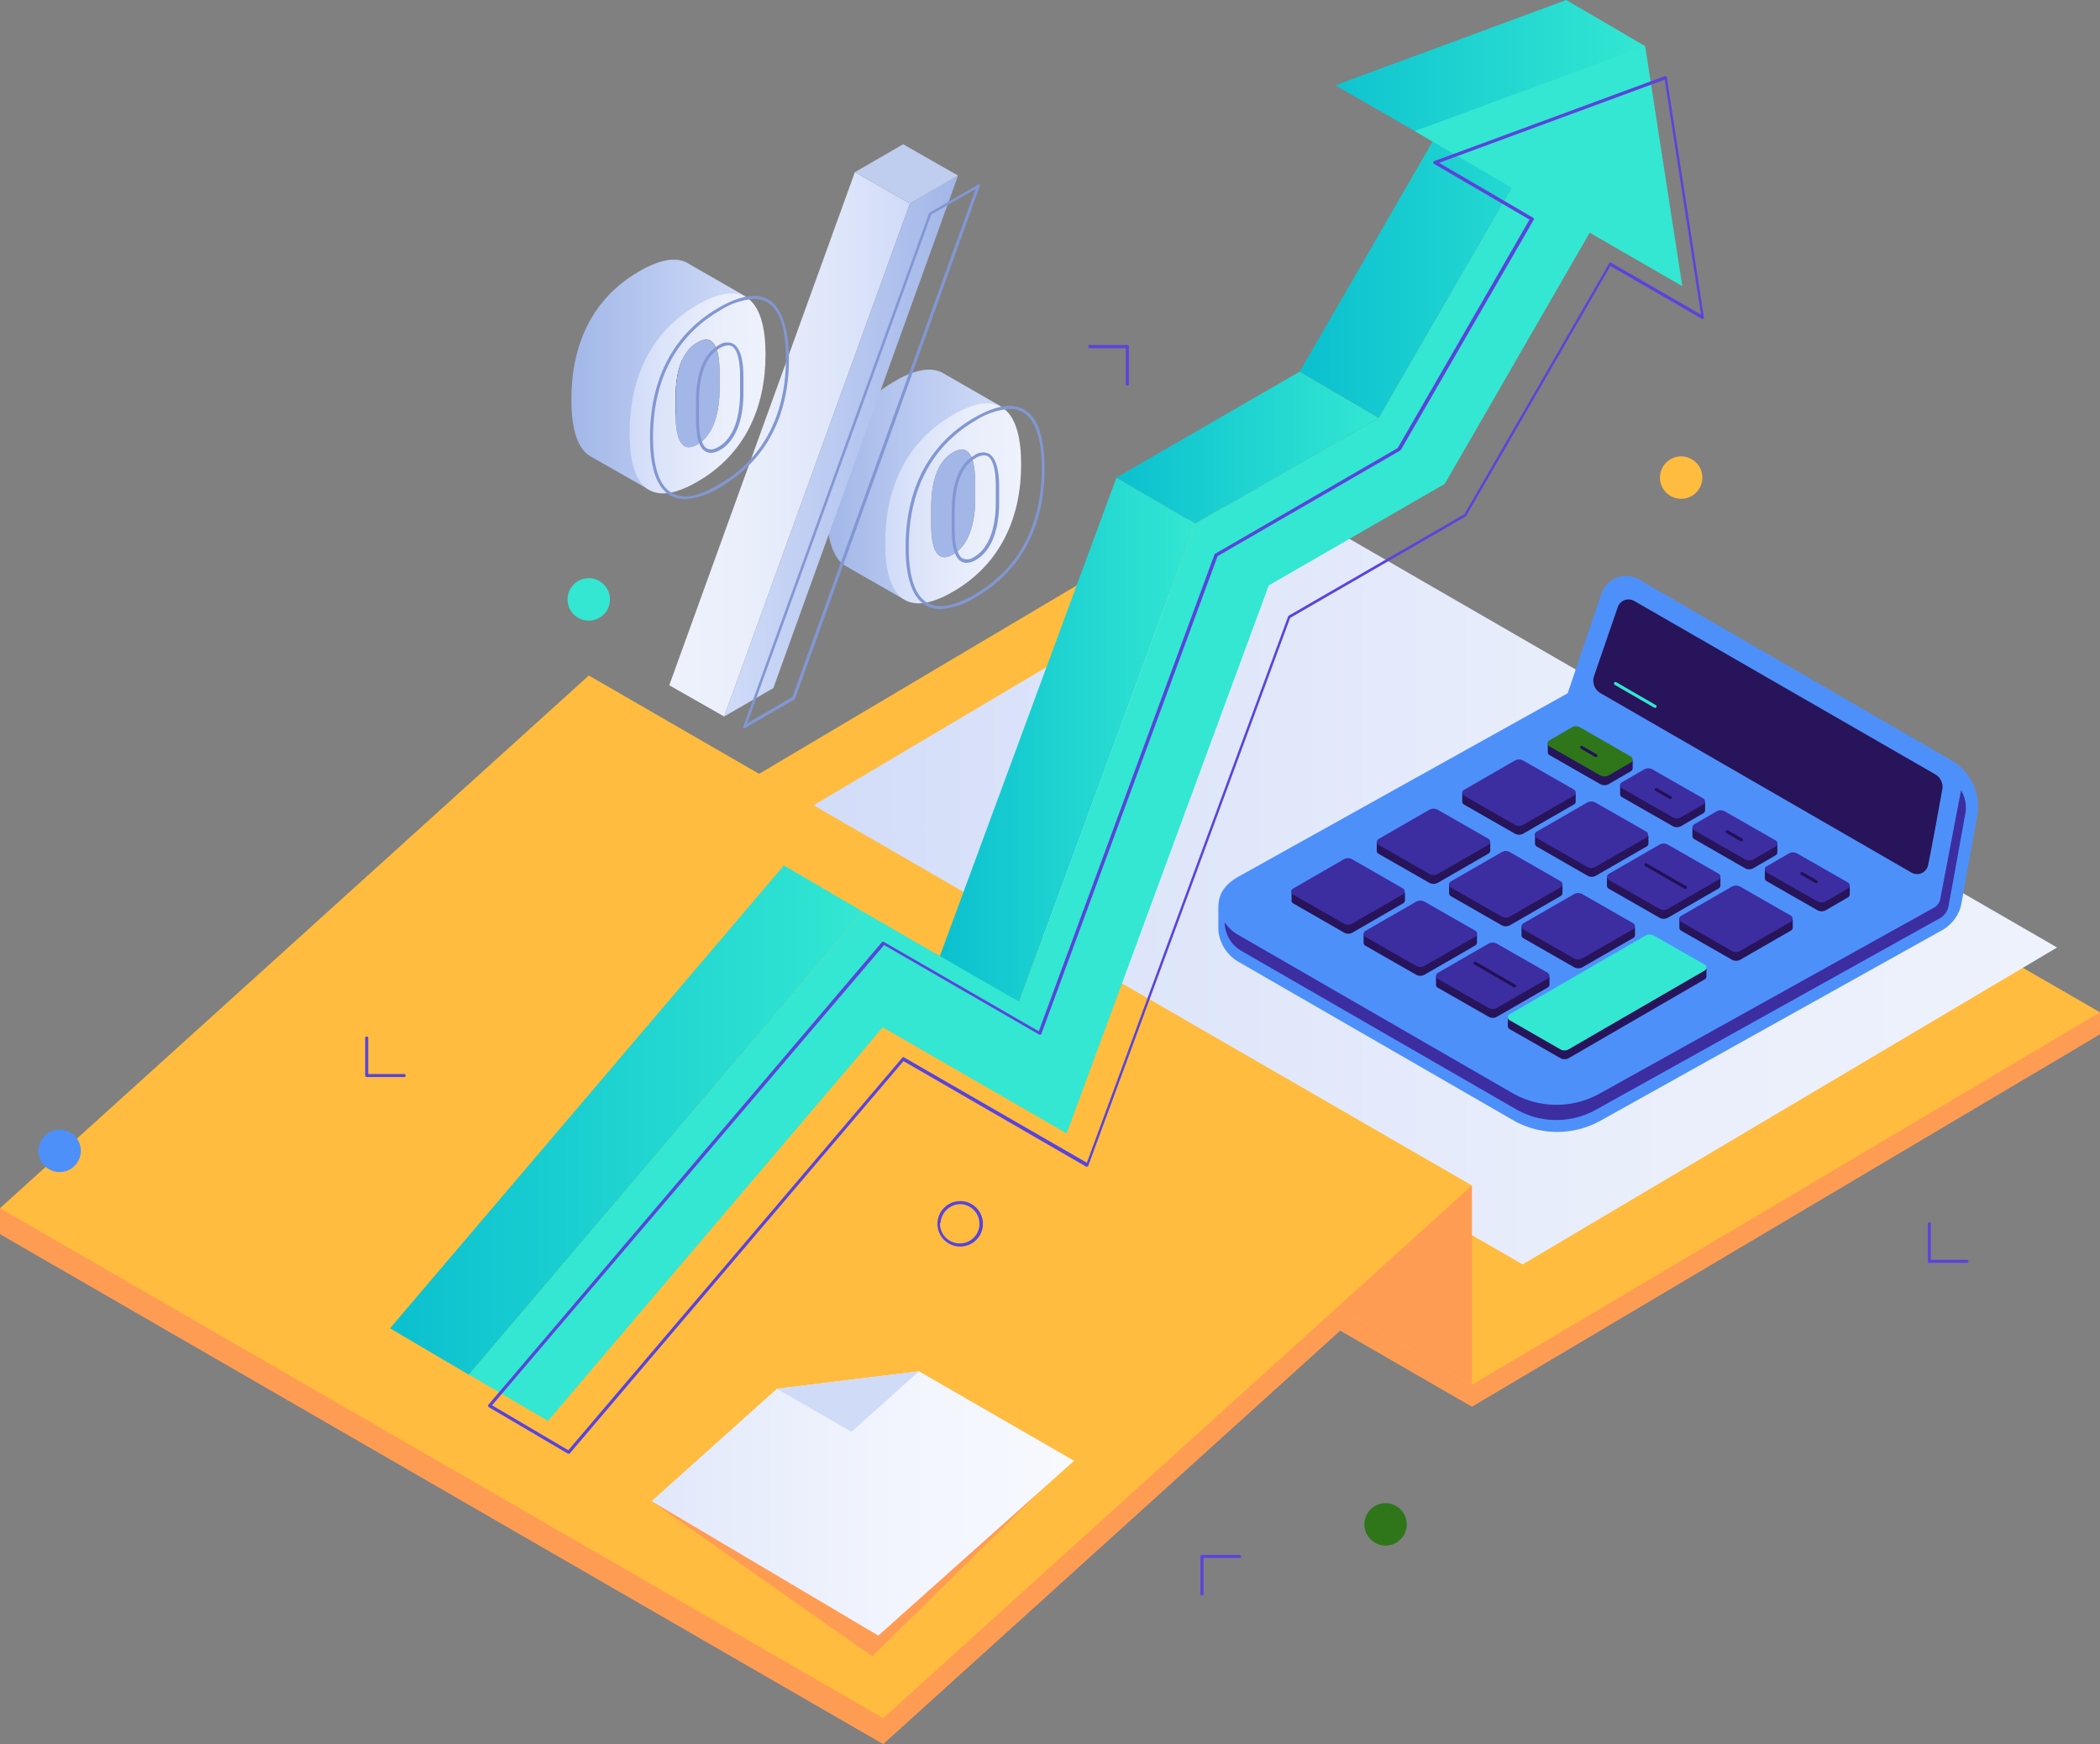 <svg id="Layer_1" data-name="Layer 1" xmlns="http://www.w3.org/2000/svg" xmlns:xlink="http://www.w3.org/1999/xlink" viewBox="0 0 207.03 171.93"><rect x="0" y="0" width="207.03" height="171.93" fill="#808080" stroke="none"/><defs><style>.cls-1{fill:#ff9c53;}.cls-2{fill:#ffbc3f;}.cls-3{fill:url(#linear-gradient);}.cls-4{fill:url(#linear-gradient-2);}.cls-5{fill:url(#linear-gradient-3);}.cls-6{fill:url(#linear-gradient-4);}.cls-7{fill:url(#linear-gradient-5);}.cls-8{fill:#33e7d2;}.cls-9{fill:#5a43db;}.cls-10{fill:#4e90f9;}.cls-11{fill:#2f761b;}.cls-12{fill:#27145a;}.cls-13{fill:#3c2da1;}.cls-14{fill:#211155;}.cls-15{fill:url(#linear-gradient-6);}.cls-16{fill:url(#linear-gradient-7);}.cls-17{fill:#a2b7e8;}.cls-18{fill:#8297d2;}.cls-19{fill:url(#linear-gradient-8);}.cls-20{fill:url(#linear-gradient-9);}.cls-21{fill:#bfcdef;}.cls-22{fill:url(#linear-gradient-10);}.cls-23{fill:url(#linear-gradient-11);}.cls-24{fill:url(#linear-gradient-12);}.cls-25{fill:#d0dbf8;}</style><linearGradient id="linear-gradient" x1="5978.54" y1="338.86" x2="6105.32" y2="338.86" gradientTransform="matrix(-1, 0, 0, 1, 6181.34, -251.23)" gradientUnits="userSpaceOnUse"><stop offset="0" stop-color="#eef2fc"/><stop offset="0.36" stop-color="#e9eefb"/><stop offset="0.76" stop-color="#dce4fa"/><stop offset="1" stop-color="#d0dbf8"/></linearGradient><linearGradient id="linear-gradient-2" x1="38.45" y1="110.41" x2="85.06" y2="110.41" gradientUnits="userSpaceOnUse"><stop offset="0" stop-color="#0bc0cf"/><stop offset="1" stop-color="#33e7d2"/></linearGradient><linearGradient id="linear-gradient-3" x1="92.48" y1="72.91" x2="117.85" y2="72.91" xlink:href="#linear-gradient-2"/><linearGradient id="linear-gradient-4" x1="110.07" y1="44.13" x2="135.92" y2="44.13" xlink:href="#linear-gradient-2"/><linearGradient id="linear-gradient-5" x1="128.14" y1="20.59" x2="162.19" y2="20.59" xlink:href="#linear-gradient-2"/><linearGradient id="linear-gradient-6" x1="6082.62" y1="298.98" x2="6099.83" y2="298.98" gradientTransform="matrix(-1, 0, 0, 1, 6642.01, 0)" gradientUnits="userSpaceOnUse"><stop offset="0" stop-color="#d0dbf8"/><stop offset="1" stop-color="#a2b7e8"/></linearGradient><linearGradient id="linear-gradient-7" x1="6080.66" y1="300.84" x2="6094.07" y2="300.84" gradientTransform="matrix(-1, 0, 0, 1, 6642.01, 0)" xlink:href="#linear-gradient"/><linearGradient id="linear-gradient-8" x1="65.98" y1="43.8" x2="89.7" y2="43.8" gradientTransform="matrix(1, 0, 0, 1, 0, 0)" xlink:href="#linear-gradient"/><linearGradient id="linear-gradient-9" x1="71.39" y1="43.97" x2="94.45" y2="43.97" gradientTransform="matrix(1, 0, 0, 1, 0, 0)" xlink:href="#linear-gradient-6"/><linearGradient id="linear-gradient-10" x1="6107.82" y1="288.14" x2="6125.04" y2="288.14" xlink:href="#linear-gradient-6"/><linearGradient id="linear-gradient-11" x1="6105.87" y1="290" x2="6119.27" y2="290" gradientTransform="matrix(-1, 0, 0, 1, 6642.01, 0)" xlink:href="#linear-gradient"/><linearGradient id="linear-gradient-12" x1="7377.29" y1="399.44" x2="7418.94" y2="399.44" gradientTransform="matrix(-1, 0, 0, 1, 7483.18, -251.23)" gradientUnits="userSpaceOnUse"><stop offset="0" stop-color="#f7f9fe"/><stop offset="0.42" stop-color="#f2f5fd"/><stop offset="0.88" stop-color="#e5ebfb"/><stop offset="1" stop-color="#e0e7fa"/></linearGradient></defs><polygon class="cls-1" points="145.11 138.67 58.05 88.4 207.03 99.79 207.03 101.96 145.11 138.67"/><polygon class="cls-2" points="145.11 136.51 58.05 86.24 119.96 49.52 207.03 99.79 145.11 136.51"/><polygon class="cls-3" points="150.11 124.64 76.02 81.86 128.71 50.62 202.8 93.4 150.11 124.64"/><polygon class="cls-1" points="145.11 116.86 145.11 136.51 128.1 126.68 145.11 116.86"/><polygon class="cls-1" points="87.07 171.93 0 121.66 0 119.1 145.11 119.42 87.07 171.93"/><polygon class="cls-2" points="87.07 169.37 0 119.1 58.05 66.59 145.11 116.86 87.07 169.37"/><polygon class="cls-4" points="77.28 85.31 38.45 130.94 46.23 135.52 85.06 89.86 77.28 85.31"/><polygon class="cls-5" points="92.48 94.72 100.47 98.75 117.85 51.62 110.07 47.07 92.48 94.72"/><polygon class="cls-6" points="110.07 47.07 117.85 51.62 135.92 41.19 128.14 36.63 110.07 47.07"/><polygon class="cls-7" points="154.41 0 131.65 8.41 141.24 13.94 128.14 36.63 135.92 41.19 149.02 18.5 162.19 4.55 154.41 0"/><polygon class="cls-8" points="162.19 4.55 139.47 12.92 149.02 18.5 135.92 41.19 117.85 51.62 100.47 98.75 85.06 89.86 46.23 135.5 54.02 140.07 87.03 101.27 105.16 111.73 125.08 57.71 142.43 47.7 156.72 22.94 165.85 28.21 162.19 4.55"/><path class="cls-9" d="M516.73,394.53l-.07,0-7.79-4.58a.14.14,0,0,1-.07-.1.17.17,0,0,1,0-.12l38.83-45.64a.15.15,0,0,1,.19,0l15.26,8.8,17.32-47a.11.11,0,0,1,.06-.07l18-10.42,13-22.52-9.42-5.5a.14.14,0,0,1-.07-.14.14.14,0,0,1,.1-.13l22.72-8.37a.2.2,0,0,1,.13,0,.14.14,0,0,1,.07.11l3.66,23.66a.14.14,0,0,1-.06.14.14.14,0,0,1-.16,0l-9-5.2-14.21,24.63-.06.06-17.3,10-19.9,54a.16.16,0,0,1-.09.09.15.15,0,0,1-.13,0l-18-10.4-32.93,38.71A.17.17,0,0,1,516.73,394.53Zm-7.55-4.77,7.52,4.43,32.94-38.71a.13.13,0,0,1,.18,0l18,10.37L587.66,312a.16.16,0,0,1,.06-.08l17.32-10,14.27-24.73a.16.16,0,0,1,.21-.05l8.85,5.11-3.58-23.17-22.25,8.2,9.27,5.41a.16.16,0,0,1,.06.21l-13.1,22.69-.06.05-18,10.41-17.37,47.08a.12.12,0,0,1-.08.09.15.15,0,0,1-.13,0l-15.3-8.83Z" transform="translate(-460.67 -251.23)"/><path class="cls-8" d="M518.61,308.23a2.09,2.09,0,1,0,2.19,2A2.09,2.09,0,0,0,518.61,308.23Z" transform="translate(-460.67 -251.23)"/><path class="cls-10" d="M464.46,364.59a2.09,2.09,0,1,0,2.17-2A2.1,2.1,0,0,0,464.46,364.59Z" transform="translate(-460.67 -251.23)"/><path class="cls-11" d="M595.18,401.41a2.09,2.09,0,1,0,2.17-2A2.09,2.09,0,0,0,595.18,401.41Z" transform="translate(-460.67 -251.23)"/><path class="cls-9" d="M555.34,374.11h-.09a2.24,2.24,0,0,1-2.16-2.32,2.25,2.25,0,0,1,2.24-2.16h.09a2.24,2.24,0,0,1,2.15,2.33,2.19,2.19,0,0,1-.71,1.55A2.23,2.23,0,0,1,555.34,374.11Zm-2-2.31a1.95,1.95,0,0,0,1.87,2h.08a1.93,1.93,0,0,0,1.94-1.87,1.94,1.94,0,0,0-1.87-2h-.08A2,2,0,0,0,553.39,371.8Z" transform="translate(-460.67 -251.23)"/><path class="cls-10" d="M653.07,326.19a5.24,5.24,0,0,1,2.53,5.44c-.66,3.67-1.58,8.85-1.65,9.05A3.93,3.93,0,0,1,652,343l-33.59,18.73a8.78,8.78,0,0,1-8.44,0l-27.1-15.63a4,4,0,0,1-2.09-3.2l0-2.18c0-1.42.65-2.34,2.12-3.15l32.32-18,3.33-9.82a2.56,2.56,0,0,1,3.71-1.39Z" transform="translate(-460.67 -251.23)"/><path class="cls-12" d="M652.15,329.05c-.41,2.28-1,5.53-1.39,7.43a1.11,1.11,0,0,1-1.66.76l-30.64-17.68a1.42,1.42,0,0,1-.64-1.69l2.34-6.79a1.12,1.12,0,0,1,1.62-.61l29.69,17.1A1.41,1.41,0,0,1,652.15,329.05Z" transform="translate(-460.67 -251.23)"/><path class="cls-13" d="M654,329.13l-2.06,10.78a1.26,1.26,0,0,1-.6.79l-33,18.35a8.75,8.75,0,0,1-8.45,0L582.8,343.42a4,4,0,0,1-1.39-1.26.82.82,0,0,0,0,.19,3.31,3.31,0,0,0,1.74,2.67l27.09,15.62a8,8,0,0,0,7.74,0l34-18.93a1.81,1.81,0,0,0,.82-1.34c.2-1.05,1.16-6.39,1.61-8.87A3.3,3.3,0,0,0,654,329.13Z" transform="translate(-460.67 -251.23)"/><path class="cls-12" d="M613.26,324.49v.88a.34.34,0,0,0,.16.29l5,2.86a.86.86,0,0,0,.85,0l2.19-1.27a.35.35,0,0,0,.17-.3v-.77Z" transform="translate(-460.67 -251.23)"/><path class="cls-11" d="M613.43,324.21l2.18-1.27a.84.84,0,0,1,.85,0l5,2.87a.34.34,0,0,1,0,.58l-2.19,1.27a.86.86,0,0,1-.85,0l-5-2.86A.33.33,0,0,1,613.43,324.21Z" transform="translate(-460.67 -251.23)"/><path class="cls-12" d="M604.83,329.37v.88a.32.32,0,0,0,.17.29l5,2.86a.86.86,0,0,0,.85,0l5-2.88a.31.31,0,0,0,.16-.29v-.78Z" transform="translate(-460.67 -251.23)"/><path class="cls-13" d="M605,329.09l5-2.88a.86.86,0,0,1,.85,0l5,2.86a.34.34,0,0,1,0,.58l-5,2.88a.84.84,0,0,1-.84,0l-5-2.86A.33.33,0,0,1,605,329.09Z" transform="translate(-460.67 -251.23)"/><path class="cls-12" d="M609.32,351.5v.88a.34.34,0,0,0,.17.29l5,2.86a.86.86,0,0,0,.85,0l13.39-7.76a.33.33,0,0,0,.17-.29v-.78Z" transform="translate(-460.67 -251.23)"/><path class="cls-8" d="M609.48,351.22l13.4-7.76a.86.86,0,0,1,.85,0l5,2.86a.34.34,0,0,1,0,.58l-13.4,7.76a.83.83,0,0,1-.85,0l-5-2.87A.33.33,0,0,1,609.48,351.22Z" transform="translate(-460.67 -251.23)"/><path class="cls-12" d="M620.39,328.63v.88a.32.32,0,0,0,.17.29l5,2.86a.86.86,0,0,0,.85,0l2.19-1.27a.35.35,0,0,0,.17-.29v-.78Z" transform="translate(-460.67 -251.23)"/><path class="cls-13" d="M620.56,328.35l2.19-1.27a.84.84,0,0,1,.84,0l5,2.86a.33.33,0,0,1,0,.58l-2.19,1.27a.82.82,0,0,1-.84,0l-5-2.86A.33.33,0,0,1,620.56,328.35Z" transform="translate(-460.67 -251.23)"/><path class="cls-12" d="M612,333.51v.88a.32.32,0,0,0,.17.29l5,2.87a.82.82,0,0,0,.84,0l5-2.88a.32.32,0,0,0,.17-.29v-.77Z" transform="translate(-460.67 -251.23)"/><path class="cls-13" d="M612.13,333.23l5-2.88a.84.84,0,0,1,.84,0l5,2.86a.34.34,0,0,1,0,.59l-5,2.88a.84.84,0,0,1-.84,0l-5-2.86A.35.35,0,0,1,612.13,333.23Z" transform="translate(-460.67 -251.23)"/><path class="cls-12" d="M603.53,338.4v.88a.35.35,0,0,0,.17.29l5,2.86a.84.84,0,0,0,.84,0l5-2.88a.35.35,0,0,0,.17-.29v-.78Z" transform="translate(-460.67 -251.23)"/><path class="cls-13" d="M603.7,338.12l5-2.88a.82.82,0,0,1,.84,0l5,2.87a.33.33,0,0,1,0,.58l-5,2.88a.86.86,0,0,1-.85,0l-5-2.86A.34.34,0,0,1,603.7,338.12Z" transform="translate(-460.67 -251.23)"/><path class="cls-12" d="M595.1,343.28v.88a.35.35,0,0,0,.17.29l5,2.86a.84.84,0,0,0,.84,0l5-2.88a.35.35,0,0,0,.17-.29v-.78Z" transform="translate(-460.67 -251.23)"/><path class="cls-13" d="M595.27,343l5-2.88a.86.86,0,0,1,.85,0l5,2.86a.33.33,0,0,1,0,.58l-5,2.88a.86.86,0,0,1-.85,0l-5-2.86A.34.34,0,0,1,595.27,343Z" transform="translate(-460.67 -251.23)"/><path class="cls-12" d="M596.4,334.22v.88a.32.32,0,0,0,.17.29l5,2.86a.86.86,0,0,0,.85,0l5-2.88a.34.34,0,0,0,.17-.29v-.78Z" transform="translate(-460.67 -251.23)"/><path class="cls-13" d="M596.57,333.94l5-2.88a.86.86,0,0,1,.85,0l5,2.86a.34.34,0,0,1,0,.58l-5,2.88a.82.82,0,0,1-.84,0l-5-2.87A.33.33,0,0,1,596.57,333.94Z" transform="translate(-460.67 -251.23)"/><path class="cls-12" d="M588,339.11V340a.32.32,0,0,0,.17.29l5,2.87a.84.84,0,0,0,.84,0l5-2.89a.32.32,0,0,0,.17-.29v-.77Z" transform="translate(-460.67 -251.23)"/><path class="cls-13" d="M588.14,338.83l5-2.89a.84.84,0,0,1,.84,0l5,2.87a.33.33,0,0,1,0,.58l-5,2.88a.84.84,0,0,1-.84,0l-5-2.86A.33.33,0,0,1,588.14,338.83Z" transform="translate(-460.67 -251.23)"/><path class="cls-12" d="M627.52,332.78v.87a.32.32,0,0,0,.17.29l5,2.87a.82.82,0,0,0,.84,0l2.19-1.27a.31.31,0,0,0,.17-.29v-.78Z" transform="translate(-460.67 -251.23)"/><path class="cls-13" d="M627.69,332.49l2.19-1.27a.86.86,0,0,1,.85,0l5,2.86a.34.34,0,0,1,0,.59l-2.19,1.27a.86.86,0,0,1-.85,0l-5-2.86A.35.35,0,0,1,627.69,332.49Z" transform="translate(-460.67 -251.23)"/><path class="cls-12" d="M619.09,337.66v.88a.35.35,0,0,0,.17.29l5,2.86a.86.86,0,0,0,.85,0l5-2.88a.35.35,0,0,0,.17-.29v-.78Z" transform="translate(-460.67 -251.23)"/><path class="cls-13" d="M619.26,337.38l5-2.88a.83.83,0,0,1,.85,0l5,2.86a.33.33,0,0,1,0,.58l-5,2.88a.86.86,0,0,1-.85,0l-5-2.86A.34.34,0,0,1,619.26,337.38Z" transform="translate(-460.67 -251.23)"/><path class="cls-12" d="M610.67,342.54v.88a.34.34,0,0,0,.17.29l5,2.86a.86.86,0,0,0,.85,0l5-2.88a.32.32,0,0,0,.17-.29v-.78Z" transform="translate(-460.67 -251.23)"/><path class="cls-13" d="M610.83,342.26l5-2.88a.86.86,0,0,1,.85,0l5,2.86a.33.33,0,0,1,0,.58l-5,2.88a.86.86,0,0,1-.85,0l-5-2.86A.34.34,0,0,1,610.83,342.26Z" transform="translate(-460.67 -251.23)"/><path class="cls-12" d="M602.24,347.42v.88a.32.32,0,0,0,.17.29l5,2.86a.84.84,0,0,0,.85,0l5-2.88a.32.32,0,0,0,.17-.29v-.78Z" transform="translate(-460.67 -251.23)"/><path class="cls-13" d="M602.4,347.14l5-2.88a.86.86,0,0,1,.85,0l5,2.86a.34.34,0,0,1,0,.58l-5,2.88a.83.83,0,0,1-.85,0l-5-2.87A.34.34,0,0,1,602.4,347.14Z" transform="translate(-460.67 -251.23)"/><path class="cls-12" d="M634.66,336.92v.88a.35.35,0,0,0,.17.29l5,2.86a.86.86,0,0,0,.85,0l2.19-1.27a.34.34,0,0,0,.16-.29v-.78Z" transform="translate(-460.67 -251.23)"/><path class="cls-13" d="M634.82,336.64l2.19-1.27a.84.84,0,0,1,.85,0l5,2.86a.34.34,0,0,1,0,.58l-2.19,1.27a.86.86,0,0,1-.85,0l-5-2.86A.34.34,0,0,1,634.82,336.64Z" transform="translate(-460.67 -251.23)"/><path class="cls-12" d="M626.23,341.8v.88a.34.34,0,0,0,.17.29l5,2.86a.86.86,0,0,0,.85,0l5-2.88a.33.33,0,0,0,.16-.29v-.78Z" transform="translate(-460.67 -251.23)"/><path class="cls-13" d="M626.39,341.52l5-2.88a.86.86,0,0,1,.85,0l5,2.86a.34.34,0,0,1,0,.58l-5,2.88a.81.81,0,0,1-.85,0l-5-2.86A.33.33,0,0,1,626.39,341.52Z" transform="translate(-460.67 -251.23)"/><path class="cls-8" d="M623.84,321l-.07,0-3.91-2.26a.15.15,0,0,1-.06-.2.15.15,0,0,1,.21-.06l3.91,2.26a.15.15,0,0,1,.05.2A.14.14,0,0,1,623.84,321Z" transform="translate(-460.67 -251.23)"/><path class="cls-14" d="M626.83,338.85a.1.1,0,0,1-.07,0l-3.91-2.25a.15.15,0,0,1,.15-.26l3.91,2.25a.16.16,0,0,1,.05.21A.13.13,0,0,1,626.83,338.85Z" transform="translate(-460.67 -251.23)"/><path class="cls-14" d="M632.35,334.16l-.07,0-1.41-.81a.16.16,0,0,1-.06-.21.15.15,0,0,1,.21-.05l1.41.81a.15.15,0,0,1,.05.21A.14.14,0,0,1,632.35,334.16Z" transform="translate(-460.67 -251.23)"/><path class="cls-14" d="M625.36,330a.1.1,0,0,1-.07,0l-1.41-.81a.15.15,0,1,1,.15-.26l1.41.81a.16.16,0,0,1,0,.21A.14.14,0,0,1,625.36,330Z" transform="translate(-460.67 -251.23)"/><path class="cls-14" d="M618,325.85l-.07,0-1.41-.82a.15.15,0,0,1-.06-.2.16.16,0,0,1,.21-.05l1.41.81a.14.14,0,0,1,.05.2A.13.13,0,0,1,618,325.85Z" transform="translate(-460.67 -251.23)"/><path class="cls-14" d="M639.72,338.28l-.07,0-1.41-.81a.16.16,0,0,1-.06-.21.16.16,0,0,1,.21-.05l1.41.81a.16.16,0,0,1,.05.21A.14.14,0,0,1,639.72,338.28Z" transform="translate(-460.67 -251.23)"/><path class="cls-14" d="M610,348.56l-.08,0-3.9-2.26a.14.14,0,0,1-.06-.2.16.16,0,0,1,.21-.06l3.9,2.26a.14.14,0,0,1,.06.2A.16.16,0,0,1,610,348.56Z" transform="translate(-460.67 -251.23)"/><path class="cls-2" d="M624.32,298.22a2.09,2.09,0,1,0,2.17-2A2.1,2.1,0,0,0,624.32,298.22Z" transform="translate(-460.67 -251.23)"/><path class="cls-9" d="M654.58,375.72h-3.7a.15.15,0,0,1-.15-.15v-3.7a.15.15,0,0,1,.15-.15.15.15,0,0,1,.15.15v3.55h3.55a.15.15,0,0,1,.15.15A.15.15,0,0,1,654.58,375.72Z" transform="translate(-460.67 -251.23)"/><path class="cls-9" d="M571.81,289.25a.15.15,0,0,1-.15-.15v-3.55h-3.55a.16.16,0,0,1-.15-.16.15.15,0,0,1,.15-.15h3.7a.15.15,0,0,1,.15.15v3.7A.15.15,0,0,1,571.81,289.25Z" transform="translate(-460.67 -251.23)"/><path class="cls-9" d="M579.17,408.51a.15.15,0,0,1-.15-.15v-3.7a.15.15,0,0,1,.15-.15h3.7a.15.15,0,0,1,0,.3h-3.55v3.55A.15.15,0,0,1,579.17,408.51Z" transform="translate(-460.67 -251.23)"/><path class="cls-9" d="M500.51,357.4h-3.69a.15.15,0,0,1-.15-.15v-3.7a.15.15,0,0,1,.3,0v3.55h3.54a.15.15,0,0,1,.15.15A.14.14,0,0,1,500.51,357.4Z" transform="translate(-460.67 -251.23)"/><path d="M522.72,289.25v1.87c0,2.91.74,4.63,2.62,3.55s2.57-3.64,2.57-6.55v-1.87c0-2.91-.65-4.68-2.57-3.58S522.72,286.34,522.72,289.25Z" transform="translate(-460.67 -251.23)"/><path class="cls-15" d="M542.17,301.44c0-5.26,1.94-9.88,6.69-12.62,2-1.19,3.59-1.42,4.67-.87l.18.1,5.67,3.26-6.91,3.89c-.47,3.76-.86,6.94-4.07,9.27l1.36,5.83-5.55-3.18C542.8,306.41,542.17,304.38,542.17,301.44Z" transform="translate(-460.67 -251.23)"/><path class="cls-16" d="M547.94,304.75c0,5.16,1.94,7.55,6.68,4.81s6.72-7.39,6.72-12.55-2-7.63-6.72-4.89S547.94,299.49,547.94,304.75Zm4.53-3.45c0-2.43.55-4.55,2.15-5.48s2.19.54,2.19,3v1.56c0,2.44-.62,4.6-2.19,5.51s-2.15-.56-2.15-3Z" transform="translate(-460.67 -251.23)"/><path class="cls-17" d="M554.62,295.82c1.57-.9,2.19.54,2.19,3v1.56c0,2.44-.62,4.6-2.19,5.51s-2.15-.56-2.15-3V301.3C552.47,298.87,553,296.75,554.62,295.82Z" transform="translate(-460.67 -251.23)"/><path class="cls-18" d="M553.39,311.27a2.85,2.85,0,0,1-1.44-.36c-1.32-.76-2-2.69-2-5.74,0-5.79,2.34-10.2,6.76-12.76,2.1-1.21,3.76-1.48,4.94-.8,1.33.77,2,2.73,2,5.82,0,5.73-2.35,10.11-6.8,12.68A7.21,7.21,0,0,1,553.39,311.27Zm6.82-19.73a7.07,7.07,0,0,0-3.34,1.13c-4.32,2.5-6.61,6.82-6.61,12.5,0,2.93.62,4.78,1.84,5.48,1.07.62,2.63.35,4.62-.8,5.5-3.17,6.65-8.51,6.65-12.42,0-3-.63-4.85-1.86-5.56A2.54,2.54,0,0,0,560.21,291.54Zm-4.27,15.17a1,1,0,0,1-.51-.14c-.63-.36-.94-1.44-.94-3.29v-1.55c0-2.87.75-4.76,2.23-5.61a1.4,1.4,0,0,1,1.45-.16c.64.37,1,1.47,1,3.26v1.55c0,2.79-.81,4.79-2.27,5.64A1.87,1.87,0,0,1,555.94,306.71Zm1.71-10.59a1.59,1.59,0,0,0-.78.26c-1.38.79-2.08,2.59-2.08,5.35v1.55c0,2.13.43,2.83.79,3a1.13,1.13,0,0,0,1.14-.16c1.37-.79,2.12-2.7,2.12-5.38v-1.55c0-1.66-.28-2.69-.82-3A.69.69,0,0,0,557.65,296.12Z" transform="translate(-460.67 -251.23)"/><polygon class="cls-19" points="65.98 67.55 84.28 16.97 89.7 20.06 71.39 70.63 65.98 67.55"/><polygon class="cls-20" points="71.39 70.63 89.7 20.06 94.45 17.31 76.24 67.83 71.39 70.63"/><path class="cls-18" d="M534.06,323a.19.19,0,0,1-.1,0,.15.15,0,0,1,0-.17l18.3-50.57a.14.14,0,0,1,.07-.08l4.76-2.75a.15.15,0,0,1,.17,0,.14.14,0,0,1,0,.16l-18.21,50.53a.12.12,0,0,1-.07.07l-4.85,2.8A.1.1,0,0,1,534.06,323Zm18.42-50.62-18.14,50.14,4.44-2.57,18.06-50.08Z" transform="translate(-460.67 -251.23)"/><polygon class="cls-21" points="84.28 16.97 89.7 20.06 94.45 17.31 89.04 14.22 84.28 16.97"/><path class="cls-22" d="M517,290.6c0-5.26,1.94-9.88,6.68-12.62,2.06-1.19,3.6-1.42,4.68-.87l.17.1,5.68,3.26-6.91,3.89c-.48,3.76-.86,6.94-4.07,9.27l1.35,5.83L519,296.28C517.6,295.57,517,293.54,517,290.6Z" transform="translate(-460.67 -251.23)"/><path class="cls-23" d="M522.74,293.91c0,5.16,1.93,7.55,6.68,4.81s6.72-7.39,6.72-12.55-2-7.63-6.72-4.89S522.74,288.65,522.74,293.91Zm4.53-3.45c0-2.43.54-4.55,2.15-5.48s2.19.54,2.19,3v1.56c0,2.44-.62,4.6-2.19,5.5s-2.15-.55-2.15-3Z" transform="translate(-460.67 -251.23)"/><path class="cls-17" d="M529.42,285c1.57-.9,2.19.54,2.19,3v1.56c0,2.44-.62,4.6-2.19,5.5s-2.15-.55-2.15-3v-1.56C527.27,288,527.81,285.91,529.42,285Z" transform="translate(-460.67 -251.23)"/><path class="cls-18" d="M528.19,300.43a2.85,2.85,0,0,1-1.44-.36c-1.32-.76-2-2.69-2-5.74,0-5.79,2.34-10.2,6.76-12.76,2.1-1.21,3.76-1.48,4.94-.8s2,2.73,2,5.82c0,5.73-2.35,10.11-6.8,12.68A7.24,7.24,0,0,1,528.19,300.43ZM535,280.7a7,7,0,0,0-3.34,1.13c-4.32,2.5-6.61,6.82-6.61,12.5,0,2.93.62,4.78,1.84,5.48s2.63.35,4.62-.8c5.49-3.17,6.64-8.51,6.64-12.42,0-3-.62-4.85-1.85-5.56A2.54,2.54,0,0,0,535,280.7Zm-4.27,15.17a1,1,0,0,1-.51-.14c-.63-.36-.94-1.44-.94-3.29v-1.55c0-2.87.75-4.76,2.23-5.62a1.42,1.42,0,0,1,1.45-.15c.64.37,1,1.47,1,3.26v1.55c0,2.79-.81,4.79-2.27,5.64A1.9,1.9,0,0,1,530.74,295.87Zm1.7-10.59a1.68,1.68,0,0,0-.77.25c-1.38.8-2.08,2.6-2.08,5.36v1.55c0,2.13.43,2.83.79,3s.66.11,1.14-.16c1.37-.79,2.12-2.7,2.12-5.38v-1.55c0-1.66-.29-2.69-.82-3A.7.7,0,0,0,532.44,285.28Z" transform="translate(-460.67 -251.23)"/><polygon class="cls-1" points="85.32 144.87 102.4 147.12 85.99 163.28 64.23 147.98 85.32 144.87"/><polygon class="cls-24" points="76.59 136.9 90.6 135.18 105.89 144 86.59 161.23 64.23 147.98 76.59 136.9"/><polygon class="cls-25" points="83.95 141.14 76.59 136.9 90.6 135.18 83.95 141.14"/></svg>